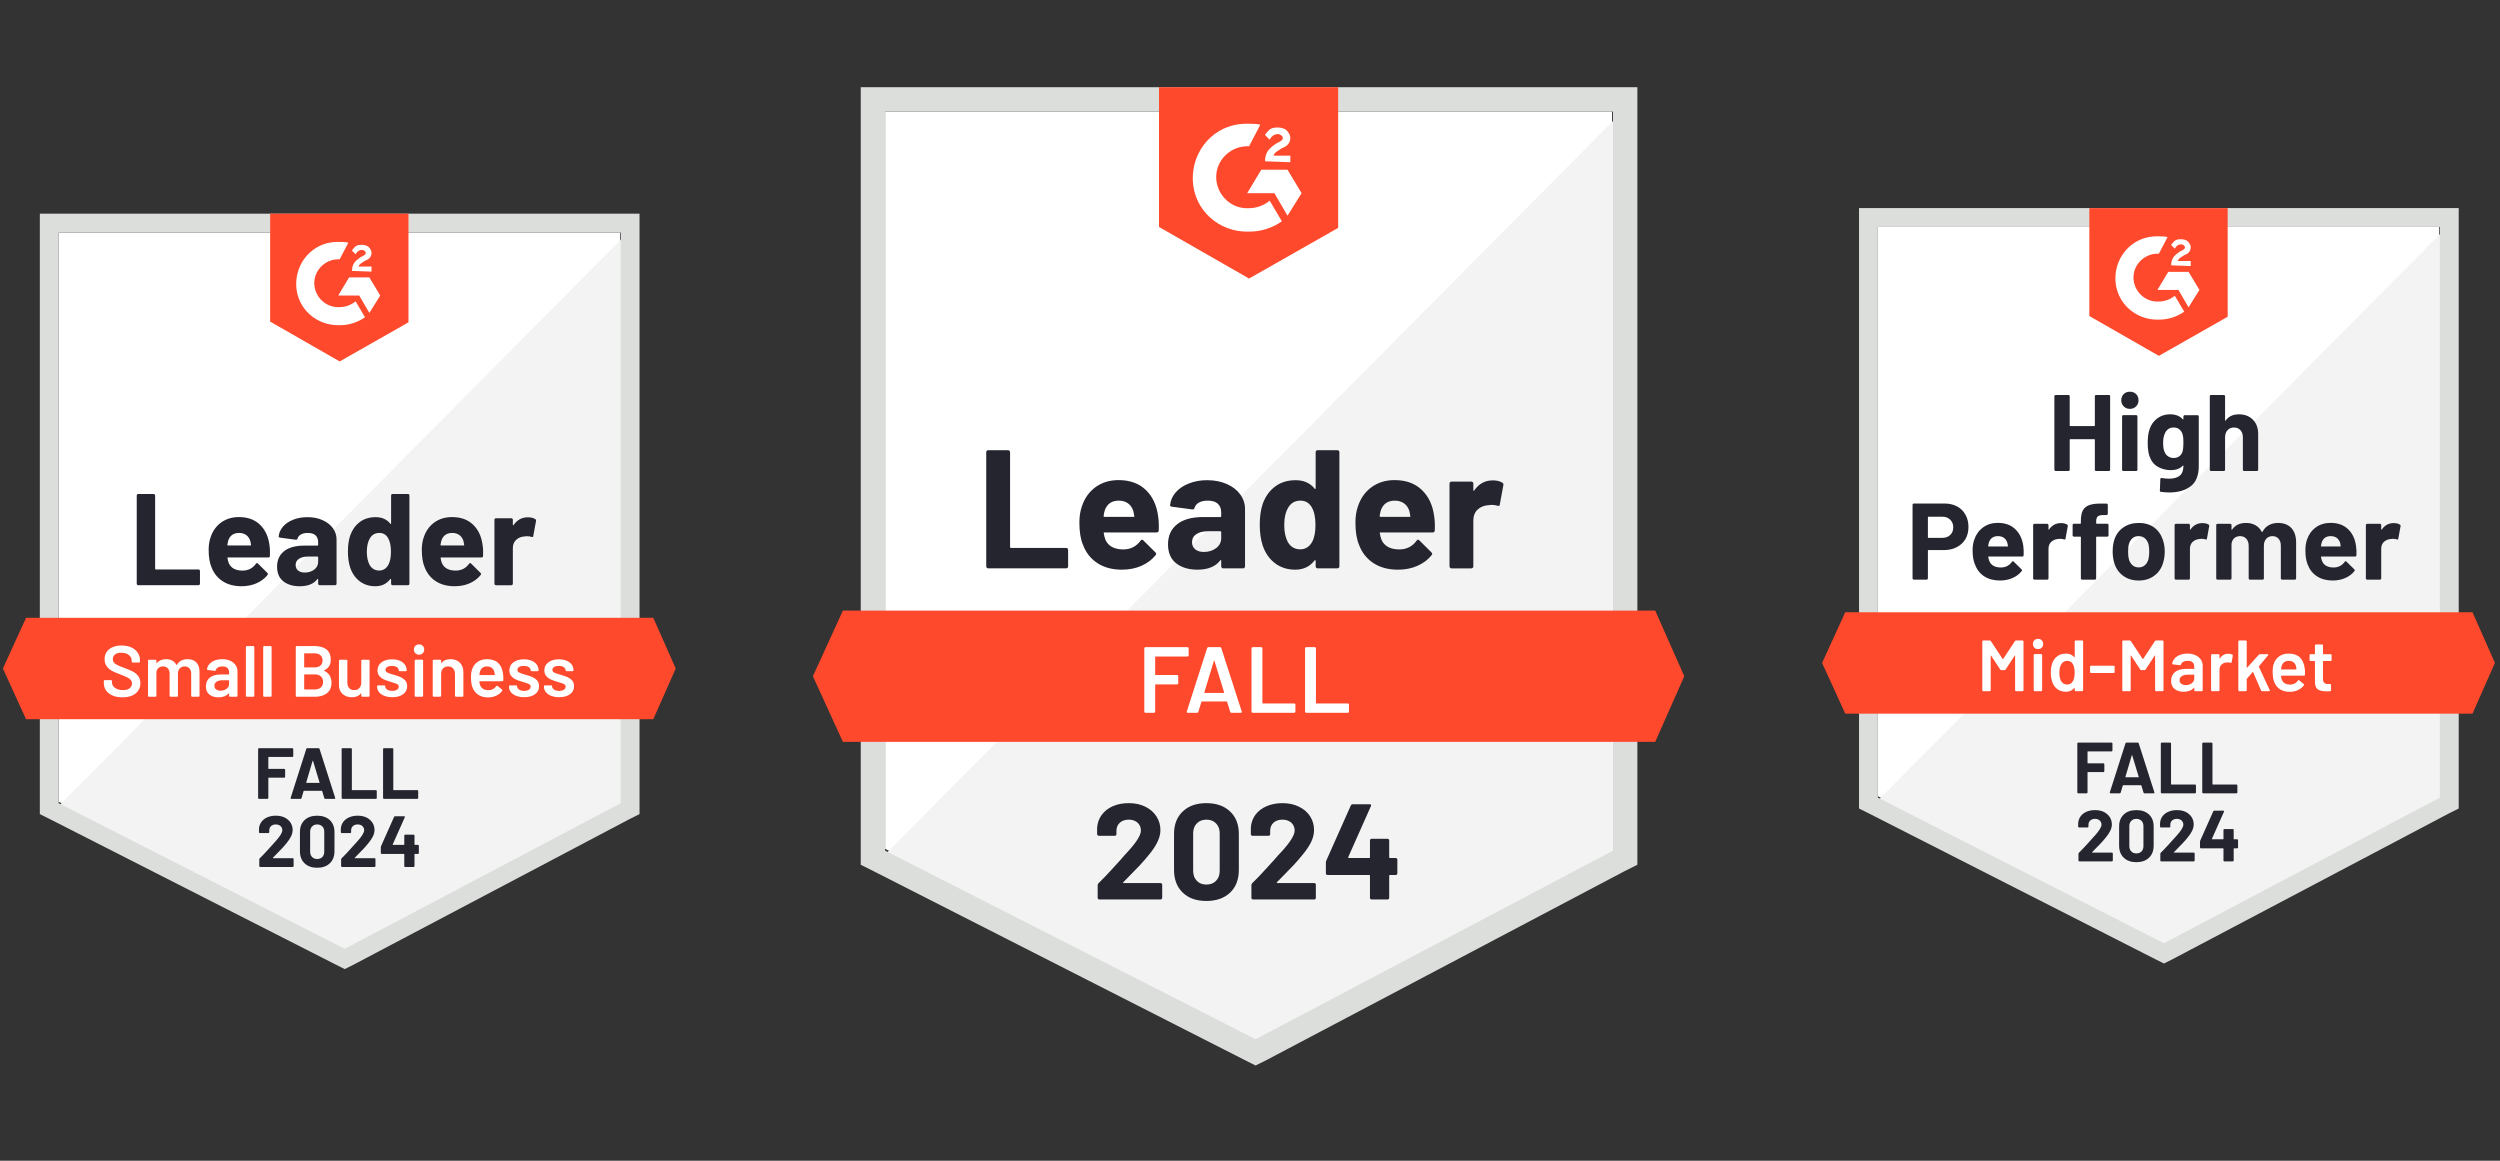 <svg fill="none" height="208" viewBox="0 0 448 208" width="448" xmlns="http://www.w3.org/2000/svg"><rect x="0" y="0" width="448" height="208" fill="#333333" stroke="none"/><path d="m10.513 143.679 51.266 26.087 49.319-26.087v-102.013h-100.585z" fill="#fff"/><path d="m112.136 42.055-102.662 103.441 53.213 26.347 49.449-25.309z" fill="#f2f3f2"/><path d="m7.138 75.67v70.215l1.817.909 51.266 26.087 1.557.779 1.558-.779 49.449-26.087 1.817-.909v-107.594h-107.464zm3.375 68.268v-102.272h100.715v102.272l-49.449 26.088z" fill="#dcdedc"/><path d="m60.87 43.353c.519 0 1.038 0 1.557.13l-1.557 2.985c-2.336-.13-4.413 1.687-4.543 4.023-.13 2.336 1.687 4.413 4.023 4.543h.519c1.038 0 2.077-.389 2.855-1.038l1.687 2.855c-1.298.908-2.855 1.428-4.543 1.428-4.153.13-7.657-2.985-7.787-7.138s2.985-7.657 7.138-7.787zm5.321 6.36 1.947 3.245-1.947 3.115-1.817-3.115h-3.764l1.947-3.245zm-3.115-1.168c0-.519.13-1.038.389-1.428.26-.389.779-.779 1.168-1.038l.26-.13c.519-.26.649-.389.649-.649s-.389-.519-.649-.519c-.519 0-.908.26-1.168.779l-.649-.649c.13-.26.389-.519.649-.779.389-.26.779-.26 1.168-.26s.908.13 1.168.389.519.649.519 1.038c0 .649-.389 1.168-1.168 1.428l-.389.26c-.389.26-.649.389-.779.779h2.336v.908zm-2.206 16.223 12.33-7.008v-19.468h-24.789v19.338zm56.198 45.945h-112.396l-4.153 9.085 4.153 9.085h112.396l4.023-9.085z" fill="#ff492c"/><path d="m24.776 104.872c-.078 0-.143-.026-.195-.078-.052-.06-.078-.129-.078-.207v-15.782c0-.078.026-.147.078-.208.052-.052.117-.078.195-.078h2.739c.078 0 .143.026.195.078.06.061.091.13.091.208v13.121c0 .078.039.117.117.117h7.631c.078 0 .147.026.208.078.052.06.078.13.078.208v2.258c0 .078-.026.147-.078.207-.061.052-.13.078-.208.078zm23.504-7.242c.095.588.126 1.25.091 1.986-.009.19-.108.285-.298.285h-7.216c-.095 0-.126.039-.091.117.043.312.126.623.247.935.407.865 1.233 1.298 2.479 1.298.995-.009 1.782-.411 2.362-1.207.061-.096.13-.143.208-.143.052 0 .108.03.169.091l1.674 1.661c.078.078.117.147.117.208 0 .034-.03.099-.091.194-.51.632-1.172 1.125-1.986 1.48-.805.346-1.692.519-2.661.519-1.341 0-2.475-.303-3.4-.908-.926-.606-1.592-1.454-1.999-2.544-.329-.779-.493-1.8-.493-3.063 0-.857.117-1.609.35-2.258.363-1.107.991-1.99 1.882-2.648.9-.649 1.964-.973 3.193-.973 1.557 0 2.808.45 3.751 1.35.943.9 1.514 2.107 1.713 3.621zm-5.438-2.128c-.986 0-1.635.459-1.947 1.376-.06.208-.112.459-.156.753 0 .078.039.117.117.117h4.036c.095 0 .125-.039.091-.117-.078-.45-.117-.666-.117-.649-.138-.467-.381-.831-.727-1.09-.355-.26-.787-.389-1.298-.389zm12.239-2.829c1.012 0 1.917.177 2.712.532.796.346 1.415.826 1.856 1.441.441.606.662 1.281.662 2.025v7.917c0 .078-.026.147-.078.207-.052.052-.117.078-.195.078h-2.739c-.078 0-.143-.026-.195-.078-.061-.06-.091-.129-.091-.207v-.766c0-.043-.013-.073-.039-.091-.035-.017-.065-.004-.091.039-.658.857-1.709 1.285-3.154 1.285-1.22 0-2.202-.294-2.946-.882-.753-.589-1.129-1.463-1.129-2.622 0-1.194.424-2.124 1.272-2.791.839-.658 2.038-.986 3.595-.986h2.375c.078 0 .117-.039.117-.117v-.519c0-.51-.156-.913-.467-1.207-.311-.285-.779-.428-1.402-.428-.476 0-.874.086-1.194.26-.32.173-.528.415-.623.727-.043.173-.143.251-.299.234l-2.829-.376c-.19-.035-.277-.104-.26-.208.061-.658.32-1.25.779-1.778.459-.528 1.069-.939 1.83-1.233.753-.303 1.596-.454 2.531-.454zm-.467 9.929c.666 0 1.233-.177 1.7-.532.467-.355.701-.813.701-1.376v-.843c0-.078-.039-.117-.117-.117h-1.674c-.701 0-1.25.134-1.648.402-.398.26-.597.632-.597 1.116 0 .424.147.753.441.987.294.242.692.363 1.194.363zm15.471-13.796c0-.078.026-.147.078-.208.052-.052.117-.078.195-.078h2.739c.078 0 .143.026.195.078.052.061.078.13.078.208v15.782c0 .078-.026.147-.078.207-.052.052-.117.078-.195.078h-2.739c-.078 0-.143-.026-.195-.078-.052-.06-.078-.129-.078-.207v-.766c0-.043-.017-.069-.052-.078-.035-.008-.065 0-.091.026-.658.857-1.553 1.285-2.687 1.285-1.09 0-2.029-.303-2.816-.908-.787-.606-1.354-1.437-1.7-2.492-.26-.814-.389-1.757-.389-2.83 0-1.107.138-2.072.415-2.894.363-1.004.93-1.795 1.7-2.375.77-.588 1.722-.882 2.855-.882 1.125 0 1.999.389 2.622 1.168.026.052.056.069.091.052s.052-.048.052-.091zm-.493 12.42c.311-.571.467-1.358.467-2.362 0-1.038-.173-1.856-.519-2.453-.355-.606-.874-.908-1.558-.908-.735 0-1.289.303-1.661.908-.389.614-.584 1.441-.584 2.479 0 .934.164 1.713.493 2.336.389.675.965 1.013 1.726 1.013.701 0 1.246-.338 1.635-1.013zm16.885-3.595c.095.588.126 1.25.091 1.986-.009.19-.108.285-.298.285h-7.216c-.095 0-.126.039-.091.117.043.312.126.623.247.935.407.865 1.233 1.298 2.479 1.298.995-.009 1.782-.411 2.362-1.207.061-.096.13-.143.208-.143.052 0 .108.03.169.091l1.674 1.661c.078.078.117.147.117.208 0 .034-.03.099-.091.194-.51.632-1.172 1.125-1.986 1.48-.805.346-1.692.519-2.661.519-1.341 0-2.475-.303-3.4-.908-.926-.606-1.592-1.454-1.999-2.544-.329-.779-.493-1.8-.493-3.063 0-.857.117-1.609.35-2.258.363-1.107.991-1.99 1.882-2.648.9-.649 1.964-.973 3.193-.973 1.557 0 2.808.45 3.751 1.35.943.9 1.514 2.107 1.713 3.621zm-5.438-2.128c-.986 0-1.635.459-1.947 1.376-.061.208-.113.459-.156.753 0 .078.039.117.117.117h4.036c.095 0 .125-.039.091-.117-.078-.45-.117-.666-.117-.649-.138-.467-.381-.831-.727-1.09-.355-.26-.787-.389-1.298-.389zm13.55-2.803c.562 0 1.004.108 1.324.325.13.069.177.186.143.35l-.493 2.674c-.009.182-.117.234-.324.156-.234-.078-.506-.117-.818-.117-.121 0-.29.017-.506.052-.562.043-1.038.247-1.428.61-.389.372-.584.861-.584 1.467v6.373c0 .078-.026.147-.078.207-.061.052-.13.078-.208.078h-2.725c-.078 0-.147-.026-.208-.078-.052-.06-.078-.129-.078-.207v-11.447c0-.078.026-.143.078-.195.061-.052.13-.078.208-.078h2.725c.078 0 .147.026.208.078.052.052.078.117.078.195v.895c0 .043.013.074.039.091.035.017.06.009.078-.026.64-.934 1.497-1.402 2.57-1.402z" fill="#252530"/><path d="m21.934 124.963c-.675 0-1.263-.108-1.765-.324-.502-.216-.891-.519-1.168-.909-.268-.389-.402-.848-.402-1.375v-.325c0-.043.017-.082.052-.117.026-.026.061-.039.104-.039h1.155c.043 0 .082.013.117.039.026.035.039.074.039.117v.247c0 .398.177.727.532.986.355.268.839.403 1.454.403.528 0 .926-.113 1.194-.338s.402-.515.402-.869c0-.243-.074-.45-.221-.623-.147-.165-.355-.316-.623-.455-.277-.138-.688-.311-1.233-.519-.614-.225-1.112-.437-1.493-.636s-.697-.471-.947-.817c-.26-.338-.389-.762-.389-1.272 0-.762.277-1.363.831-1.804.554-.442 1.294-.662 2.219-.662.649 0 1.224.112 1.726.337.493.225.878.541 1.155.948.277.398.415.86.415 1.388v.221c0 .043-.017.082-.052.117-.026.026-.061.039-.104.039h-1.168c-.043 0-.078-.013-.104-.039-.035-.035-.052-.074-.052-.117v-.143c0-.407-.164-.748-.493-1.025-.337-.286-.8-.428-1.389-.428-.476 0-.844.099-1.103.298-.268.199-.402.48-.402.844 0 .259.069.471.208.636.139.164.346.311.623.441.277.138.705.311 1.285.519.614.234 1.107.446 1.48.636.363.19.679.454.947.792.26.346.389.774.389 1.285 0 .778-.29 1.397-.87 1.856-.571.458-1.354.687-2.349.687zm11.694-6.839c.666 0 1.19.199 1.57.597.372.406.558.969.558 1.687v4.296c0 .043-.013.078-.039.104-.035.034-.074.052-.117.052h-1.181c-.043 0-.078-.018-.104-.052-.035-.026-.052-.061-.052-.104v-3.985c0-.398-.104-.713-.311-.947-.216-.234-.502-.351-.857-.351-.355 0-.645.117-.87.351s-.338.545-.338.934v3.998c0 .043-.013.078-.039.104-.035.034-.073.052-.117.052h-1.181c-.043 0-.082-.018-.117-.052-.026-.026-.039-.061-.039-.104v-3.985c0-.398-.108-.713-.325-.947s-.502-.351-.857-.351c-.329 0-.601.096-.818.286-.208.19-.329.45-.363.779v4.218c0 .043-.013.078-.039.104-.035.034-.073.052-.117.052h-1.194c-.043 0-.078-.018-.104-.052-.035-.026-.052-.061-.052-.104v-6.321c0-.043.017-.082.052-.117.026-.026.061-.039.104-.039h1.194c.043 0 .082.013.117.039.026.035.039.074.039.117v.428c0 .026.009.044.026.052.017.009.035 0 .052-.026.19-.242.424-.419.701-.532.285-.121.601-.181.947-.181.424 0 .796.086 1.116.259s.567.424.74.753c.026.035.056.035.091 0 .19-.346.454-.601.792-.766.338-.164.714-.246 1.129-.246zm6.191 0c.545 0 1.025.095 1.441.285.415.191.735.45.96.779.225.337.338.718.338 1.142v4.374c0 .043-.013.078-.039.104-.035.034-.073.052-.117.052h-1.194c-.043 0-.078-.018-.104-.052-.035-.026-.052-.061-.052-.104v-.415c0-.026-.009-.044-.026-.052-.017 0-.035.008-.052.026-.424.467-1.038.7-1.843.7-.649 0-1.181-.164-1.596-.493-.424-.329-.636-.817-.636-1.466 0-.675.238-1.203.714-1.584.467-.372 1.129-.558 1.986-.558h1.389c.043 0 .065-.022.065-.065v-.311c0-.338-.1-.602-.298-.792-.199-.182-.497-.273-.895-.273-.329 0-.593.061-.792.182-.208.113-.338.273-.389.48-.026.104-.086.147-.182.13l-1.259-.156c-.043-.008-.078-.021-.104-.038-.035-.026-.048-.057-.039-.091.069-.528.355-.961.857-1.298.493-.338 1.116-.506 1.869-.506zm-.311 5.645c.424 0 .787-.112 1.09-.337.303-.225.454-.511.454-.857v-.61c0-.043-.022-.065-.065-.065h-1.09c-.459 0-.818.087-1.077.26-.268.173-.402.42-.402.74 0 .277.104.489.311.636.199.155.459.233.779.233zm4.711 1.091c-.043 0-.078-.018-.104-.052-.035-.026-.052-.061-.052-.104v-8.774c0-.043.017-.078.052-.104.026-.034.061-.052.104-.052h1.194c.043 0 .082.018.117.052.026.026.039.061.039.104v8.774c0 .043-.013.078-.039.104-.035.034-.074.052-.117.052zm3.102 0c-.043 0-.078-.018-.104-.052-.035-.026-.052-.061-.052-.104v-8.774c0-.043.017-.078.052-.104.026-.034.061-.052.104-.052h1.194c.043 0 .082.018.117.052.026.026.039.061.039.104v8.774c0 .043-.013.078-.039.104-.035.034-.073.052-.117.052zm10.759-4.738c-.052.026-.052.052 0 .078.883.416 1.324 1.129 1.324 2.142 0 .822-.273 1.449-.818 1.882-.554.424-1.272.636-2.155.636h-3.271c-.043 0-.078-.018-.104-.052-.035-.026-.052-.061-.052-.104v-8.774c0-.043.017-.078.052-.104.026-.034.061-.052.104-.052h3.167c.943 0 1.67.204 2.18.61.51.407.766 1.021.766 1.843 0 .909-.398 1.541-1.194 1.895zm-3.504-3.05c-.043 0-.065.022-.065.065v2.401c0 .044.022.065.065.065h1.752c.459 0 .822-.108 1.09-.324.26-.225.389-.532.389-.922 0-.398-.13-.714-.389-.947-.268-.225-.632-.338-1.09-.338zm1.856 6.477c.45 0 .809-.121 1.077-.364.26-.242.389-.571.389-.986 0-.424-.134-.753-.402-.986-.268-.243-.632-.364-1.09-.364h-1.83c-.043 0-.065.022-.065.065v2.57c0 .043.022.065.065.065zm8.306-5.166c0-.043.013-.082.039-.117.035-.026.074-.039.117-.039h1.181c.043 0 .082.013.117.039.026.035.039.074.039.117v6.321c0 .043-.013.078-.039.104-.035.034-.073.052-.117.052h-1.181c-.043 0-.082-.018-.117-.052-.026-.026-.039-.061-.039-.104v-.415c0-.026-.009-.044-.026-.052-.017-.009-.035 0-.052.026-.355.458-.887.687-1.596.687-.657 0-1.207-.19-1.648-.571-.45-.38-.675-.921-.675-1.622v-4.374c0-.043.013-.082.039-.117.035-.026.073-.039.117-.039h1.194c.043 0 .082.013.117.039.026.035.039.074.039.117v3.946c0 .406.108.731.324.973.208.242.502.364.883.364.389 0 .701-.122.934-.364.234-.242.35-.567.35-.973zm5.568 6.554c-.545 0-1.025-.082-1.441-.246-.407-.156-.723-.377-.947-.662-.225-.277-.338-.588-.338-.935v-.116c0-.044.013-.083.039-.117.035-.026.073-.039.117-.039h1.142c.043 0 .078.013.104.039.035.034.052.073.052.117v.026c0 .216.117.406.35.571.242.155.545.233.908.233.346 0 .627-.069.844-.207.216-.147.325-.329.325-.545 0-.199-.091-.351-.273-.455-.173-.095-.459-.199-.857-.311l-.493-.156c-.441-.13-.813-.268-1.116-.415-.303-.147-.558-.351-.766-.61-.208-.251-.311-.576-.311-.974 0-.605.238-1.086.714-1.44.476-.364 1.103-.545 1.882-.545.528 0 .991.082 1.389.246.398.173.705.407.921.701.216.303.325.645.325 1.025 0 .044-.017.083-.052.117-.026.026-.06.039-.104.039h-1.103c-.043 0-.082-.013-.117-.039-.026-.034-.039-.073-.039-.117 0-.225-.113-.411-.338-.558-.216-.155-.515-.233-.895-.233-.338 0-.614.06-.831.181-.208.13-.311.308-.311.532 0 .208.1.364.298.468.208.112.549.233 1.025.363l.285.078c.459.138.844.277 1.155.415.311.147.575.346.792.597.216.26.325.593.325 1 0 .614-.242 1.094-.727 1.44-.484.355-1.129.532-1.934.532zm4.789-7.618c-.268 0-.489-.087-.662-.26-.173-.173-.26-.393-.26-.662 0-.268.086-.488.26-.661.173-.174.394-.26.662-.26s.489.086.662.26c.173.173.26.393.26.661 0 .269-.086.489-.26.662-.173.173-.394.26-.662.26zm-.623 7.541c-.043 0-.082-.018-.117-.052-.026-.026-.039-.061-.039-.104v-6.334c0-.043.013-.078.039-.104.035-.034.074-.052.117-.052h1.194c.043 0 .078.018.104.052.035.026.052.061.052.104v6.334c0 .043-.017.078-.052.104-.026.034-.061.052-.104.052zm6.256-6.736c.701 0 1.259.207 1.674.623.424.415.636.982.636 1.7v4.257c0 .043-.017.078-.052.104-.026.034-.061.052-.104.052h-1.194c-.043 0-.082-.018-.117-.052-.026-.026-.039-.061-.039-.104v-3.946c0-.398-.113-.722-.338-.973-.225-.242-.523-.364-.895-.364-.372 0-.675.122-.908.364-.225.242-.338.562-.338.96v3.959c0 .043-.017.078-.052.104-.026.034-.061.052-.104.052h-1.194c-.043 0-.082-.018-.117-.052-.026-.026-.039-.061-.039-.104v-6.321c0-.043.013-.082.039-.117.035-.026.074-.039.117-.039h1.194c.043 0 .078.013.104.039.035.035.052.074.052.117v.416c0 .025.009.043.026.051.017.009.03 0 .039-.026.355-.467.891-.7 1.609-.7zm9.422 2.673c.035.217.052.459.052.727l-.013.402c0 .104-.052.156-.156.156h-4.062c-.043 0-.065.022-.065.065.026.286.065.48.117.584.208.623.714.939 1.518.948.588 0 1.056-.243 1.402-.727.035-.052.078-.078.13-.078.035 0 .065.013.091.039l.805.662c.078.06.091.129.039.207-.268.381-.627.675-1.077.883-.441.208-.934.311-1.48.311-.675 0-1.25-.151-1.726-.454-.467-.303-.809-.727-1.025-1.272-.199-.467-.298-1.116-.298-1.947 0-.501.052-.908.156-1.22.173-.605.497-1.085.973-1.44.484-.346 1.064-.519 1.739-.519 1.704 0 2.665.891 2.881 2.673zm-2.881-1.376c-.32 0-.588.083-.805.247-.208.156-.355.376-.441.662-.052.147-.086.337-.104.571-.017.043 0 .065.052.065h2.635c.043 0 .065-.022.065-.065-.017-.216-.043-.381-.078-.493-.078-.312-.234-.554-.467-.727-.225-.173-.51-.26-.857-.26zm6.671 5.516c-.545 0-1.025-.082-1.441-.246-.407-.156-.723-.377-.948-.662-.225-.277-.337-.588-.337-.935v-.116c0-.044.013-.083.039-.117.035-.026.074-.039.117-.039h1.142c.043 0 .078.013.104.039.035.034.052.073.052.117v.026c0 .216.117.406.35.571.242.155.545.233.908.233.346 0 .627-.069.844-.207.216-.147.324-.329.324-.545 0-.199-.091-.351-.273-.455-.173-.095-.459-.199-.857-.311l-.493-.156c-.441-.13-.813-.268-1.116-.415-.303-.147-.558-.351-.766-.61-.208-.251-.311-.576-.311-.974 0-.605.238-1.086.714-1.44.476-.364 1.103-.545 1.882-.545.528 0 .991.082 1.389.246.398.173.705.407.921.701.216.303.325.645.325 1.025 0 .044-.017.083-.052.117-.026.026-.061.039-.104.039h-1.103c-.043 0-.082-.013-.117-.039-.026-.034-.039-.073-.039-.117 0-.225-.113-.411-.337-.558-.216-.155-.515-.233-.896-.233-.337 0-.614.06-.831.181-.208.13-.311.308-.311.532 0 .208.1.364.298.468.208.112.549.233 1.025.363l.286.078c.459.138.844.277 1.155.415.311.147.575.346.792.597.216.26.325.593.325 1 0 .614-.242 1.094-.727 1.44-.485.355-1.129.532-1.934.532zm6.269 0c-.545 0-1.026-.082-1.441-.246-.407-.156-.723-.377-.947-.662-.225-.277-.338-.588-.338-.935v-.116c0-.044.013-.083.039-.117.035-.026.074-.039.117-.039h1.142c.043 0 .078.013.104.039.035.034.052.073.052.117v.026c0 .216.117.406.35.571.242.155.545.233.909.233.346 0 .627-.069.843-.207.217-.147.325-.329.325-.545 0-.199-.091-.351-.273-.455-.173-.095-.458-.199-.856-.311l-.493-.156c-.441-.13-.813-.268-1.116-.415-.303-.147-.558-.351-.766-.61-.208-.251-.311-.576-.311-.974 0-.605.238-1.086.714-1.44.476-.364 1.103-.545 1.882-.545.528 0 .991.082 1.389.246.398.173.705.407.921.701.216.303.325.645.325 1.025 0 .044-.018.083-.052.117-.026.026-.061.039-.104.039h-1.103c-.044 0-.083-.013-.117-.039-.026-.034-.039-.073-.039-.117 0-.225-.113-.411-.338-.558-.216-.155-.514-.233-.895-.233-.338 0-.614.06-.831.181-.208.13-.311.308-.311.532 0 .208.1.364.299.468.208.112.549.233 1.026.363l.285.078c.459.138.844.277 1.155.415.312.147.576.346.792.597.216.26.324.593.324 1 0 .614-.242 1.094-.726 1.44-.485.355-1.129.532-1.934.532z" fill="#fff"/><path d="m52.551 135.489c0 .043-.017.078-.052.104-.026.035-.061.052-.104.052h-4.244c-.043 0-.065.022-.065.065v2.011c0 .044.022.065.065.065h2.79c.043 0 .078.013.104.039.035.035.052.074.052.117v1.259c0 .043-.017.082-.052.117-.026.026-.061.039-.104.039h-2.79c-.043 0-.065.021-.065.065v3.582c0 .043-.013.078-.039.104-.035.034-.074.052-.117.052h-1.519c-.043 0-.078-.018-.104-.052-.035-.026-.052-.061-.052-.104v-8.774c0-.043.017-.078.052-.104.026-.034.061-.052.104-.052h5.983c.043 0 .078.018.104.052.035.026.052.061.052.104zm5.737 7.671c-.086 0-.143-.044-.169-.13l-.389-1.272c-.017-.035-.039-.052-.065-.052h-3.193c-.026 0-.048.017-.065.052l-.376 1.272c-.026.086-.082.13-.169.13h-1.648c-.052 0-.091-.018-.117-.052-.026-.026-.03-.07-.013-.13l2.803-8.774c.026-.086.082-.13.169-.13h2.038c.087 0 .143.044.169.13l2.803 8.774c.009.017.013.039.013.065 0 .078-.048.117-.143.117zm-3.413-2.947c-.009.052.009.078.052.078h2.284c.052 0 .069-.026.052-.078l-1.168-3.854c-.009-.035-.022-.052-.039-.052-.017.008-.03.026-.039.052zm6.502 2.947c-.043 0-.078-.018-.104-.052-.035-.026-.052-.061-.052-.104v-8.774c0-.043.017-.078.052-.104.026-.034.061-.052.104-.052h1.518c.043 0 .082.018.117.052.026.026.039.061.039.104v7.294c0 .044.022.065.065.065h4.244c.043 0 .082.013.117.039.026.035.039.074.039.117v1.259c0 .043-.013.078-.039.104-.035.034-.073.052-.117.052zm7.424 0c-.043 0-.082-.018-.117-.052-.026-.026-.039-.061-.039-.104v-8.774c0-.043.013-.078.039-.104.035-.034.074-.052.117-.052h1.519c.043 0 .078.018.104.052.035.026.052.061.052.104v7.294c0 .044.022.065.065.065h4.244c.043 0 .082.013.117.039.026.035.039.074.039.117v1.259c0 .043-.013.078-.039.104-.035.034-.073.052-.117.052zm-19.896 10.551c-.017.018-.022.035-.013.052.009.017.026.026.052.026h3.517c.043 0 .082.013.117.039.026.035.039.074.039.117v1.259c0 .043-.013.078-.039.104-.035.034-.073.052-.117.052h-5.84c-.043 0-.082-.018-.117-.052-.026-.026-.039-.061-.039-.104v-1.194c0-.078.026-.143.078-.195.424-.415.857-.865 1.298-1.35.441-.493.718-.8.831-.921.242-.286.489-.558.74-.818.787-.874 1.181-1.523 1.181-1.947 0-.302-.108-.553-.325-.752-.216-.191-.497-.286-.844-.286s-.627.095-.844.286c-.216.199-.325.458-.325.778v.325c0 .043-.017.082-.052.117-.026.026-.061.039-.104.039h-1.532c-.043 0-.078-.013-.104-.039-.035-.035-.052-.074-.052-.117v-.61c.026-.467.173-.883.441-1.246.268-.355.623-.627 1.064-.818.45-.19.952-.285 1.506-.285.614 0 1.151.112 1.609.337.45.234.8.545 1.051.935.242.389.363.822.363 1.297 0 .364-.091.736-.273 1.117-.182.38-.454.791-.818 1.233-.268.337-.558.67-.87.999s-.774.805-1.389 1.428zm7.93 1.791c-.952 0-1.705-.268-2.258-.804-.554-.528-.831-1.251-.831-2.168v-3.426c0-.9.277-1.614.831-2.142.554-.527 1.306-.791 2.258-.791.952 0 1.709.264 2.271.791.554.528.831 1.242.831 2.142v3.426c0 .917-.277 1.64-.831 2.168-.562.536-1.319.804-2.271.804zm0-1.57c.389 0 .701-.121.934-.363.225-.234.338-.55.338-.948v-3.569c0-.398-.113-.714-.338-.948-.234-.242-.545-.363-.934-.363-.381 0-.684.121-.908.363-.234.234-.35.55-.35.948v3.569c0 .398.117.714.35.948.225.242.528.363.908.363zm6.736-.221c-.017.018-.022.035-.013.052.009.017.026.026.052.026h3.517c.043 0 .082.013.117.039.026.035.039.074.039.117v1.259c0 .043-.013.078-.039.104-.035.034-.073.052-.117.052h-5.84c-.043 0-.078-.018-.104-.052-.035-.026-.052-.061-.052-.104v-1.194c0-.078.026-.143.078-.195.424-.415.857-.865 1.298-1.35.441-.493.718-.8.831-.921.242-.286.489-.558.74-.818.787-.874 1.181-1.523 1.181-1.947 0-.302-.108-.553-.325-.752-.216-.191-.497-.286-.844-.286s-.627.095-.844.286c-.216.199-.325.458-.325.778v.325c0 .043-.013.082-.039.117-.035.026-.074.039-.117.039h-1.531c-.043 0-.078-.013-.104-.039-.035-.035-.052-.074-.052-.117v-.61c.026-.467.173-.883.441-1.246.268-.355.627-.627 1.077-.818.441-.19.939-.285 1.493-.285.614 0 1.151.112 1.609.337.45.234.8.545 1.051.935.242.389.363.822.363 1.297 0 .364-.091.736-.273 1.117-.182.38-.454.791-.818 1.233-.268.337-.558.67-.87.999s-.774.805-1.389 1.428zm11.33-2.31c.043 0 .082.013.117.039.026.035.039.074.039.117v1.311c0 .043-.013.082-.039.116-.035.026-.074.039-.117.039h-.558c-.043 0-.065.022-.065.065v2.116c0 .043-.013.078-.039.104-.035.034-.073.052-.117.052h-1.518c-.043 0-.078-.018-.104-.052-.035-.026-.052-.061-.052-.104v-2.116c0-.043-.022-.065-.065-.065h-3.985c-.043 0-.078-.013-.104-.039-.035-.034-.052-.073-.052-.116v-1.039c0-.052.013-.116.039-.194l2.336-5.244c.035-.078.095-.117.182-.117h1.622c.061 0 .104.018.13.052.017.026.013.07-.013.13l-2.167 4.867c-.009.017-.009.035 0 .052.009.017.022.026.039.026h1.973c.043 0 .065-.022.065-.065v-1.609c0-.043.017-.078.052-.104.026-.035.061-.052.104-.052h1.518c.043 0 .082.017.117.052.026.026.039.061.039.104v1.609c0 .043.022.065.065.065z" fill="#252530"/><path d="m336.513 142.679 51.266 26.087 49.319-26.087v-102.013h-100.585z" fill="#fff"/><path d="m438.136 41.055-102.662 103.441 53.213 26.347 49.449-25.309z" fill="#f2f3f2"/><path d="m333.138 74.67v70.215l1.817.909 51.266 26.087 1.558.779 1.557-.779 49.449-26.087 1.817-.909v-107.594h-107.464zm3.375 68.268v-102.272h100.715v102.272l-49.449 26.088z" fill="#dcdedc"/><path d="m386.87 42.353c.519 0 1.038 0 1.558.13l-1.558 2.985c-2.336-.13-4.413 1.687-4.542 4.023-.13 2.336 1.687 4.413 4.023 4.543h.519c1.038 0 2.077-.389 2.855-1.038l1.688 2.855c-1.298.908-2.856 1.428-4.543 1.428-4.153.13-7.657-2.985-7.787-7.138s2.985-7.657 7.138-7.787zm5.321 6.36 1.947 3.245-1.947 3.115-1.817-3.115h-3.763l1.946-3.245zm-3.115-1.168c0-.519.13-1.038.39-1.428.259-.389.779-.779 1.168-1.038l.26-.13c.519-.26.648-.389.648-.649s-.389-.519-.648-.519c-.52 0-.909.26-1.169.779l-.649-.649c.13-.26.39-.519.649-.779.39-.26.779-.26 1.169-.26.389 0 .908.13 1.168.389.259.26.519.649.519 1.038 0 .649-.39 1.168-1.168 1.428l-.39.26c-.389.26-.649.389-.778.779h2.336v.908zm-2.206 16.223 12.33-7.008v-19.468h-24.789v19.338zm56.198 45.945h-112.396l-4.153 9.085 4.153 9.085h112.396l4.023-9.085z" fill="#ff492c"/><path d="m348.453 90.232c.857 0 1.609.173 2.258.519s1.151.844 1.506 1.492c.355.64.532 1.376.532 2.206 0 .822-.182 1.544-.545 2.167-.372.614-.891 1.095-1.557 1.441-.667.346-1.437.519-2.311.519h-2.764c-.061 0-.091.035-.091.104v4.958c0 .069-.026.125-.078.168-.043.044-.099.065-.169.065h-2.271c-.069 0-.125-.021-.169-.065-.043-.043-.065-.099-.065-.168v-13.174c0-.069.022-.125.065-.169.044-.043.1-.065.169-.065zm-.415 6.152c.605 0 1.086-.173 1.44-.519.364-.346.546-.796.546-1.35 0-.58-.182-1.043-.546-1.389-.354-.355-.835-.532-1.44-.532h-2.466c-.061 0-.091.035-.091.104v3.582c0 .069.03.104.091.104zm14.536 1.454c.069.493.091 1.043.065 1.648-.009.164-.091.247-.247.247h-6.009c-.078 0-.108.03-.091.091.044.26.117.519.221.779.337.727 1.025 1.09 2.064 1.09.83-.009 1.483-.346 1.959-1.012.061-.078.121-.117.182-.117.035 0 .078.026.13.078l1.401 1.375c.07.07.104.13.104.182 0 .026-.026.078-.078.156-.432.536-.982.947-1.648 1.233-.683.294-1.428.441-2.232.441-1.108 0-2.051-.251-2.83-.753-.77-.51-1.323-1.22-1.661-2.128-.277-.649-.415-1.497-.415-2.544 0-.718.099-1.35.298-1.895.303-.917.827-1.648 1.571-2.193s1.626-.818 2.647-.818c1.298 0 2.341.376 3.128 1.129.788.753 1.268 1.756 1.441 3.011zm-4.543-1.765c-.822 0-1.362.381-1.622 1.142-.052.173-.095.381-.13.623 0 .061.035.091.104.091h3.362c.077 0 .103-.03.077-.091-.069-.372-.103-.554-.103-.545-.113-.389-.316-.692-.61-.908-.286-.208-.645-.311-1.078-.311zm11.292-2.336c.467 0 .839.091 1.116.273.095.052.13.147.104.286l-.402 2.219c-.009.156-.1.203-.273.143-.199-.069-.424-.104-.675-.104-.104 0-.251.013-.441.039-.459.043-.852.216-1.181.519-.32.303-.48.71-.48 1.22v5.309c0 .069-.026.125-.078.168-.044.044-.095.065-.156.065h-2.284c-.061 0-.117-.021-.169-.065-.043-.043-.065-.099-.065-.168v-9.54c0-.061.022-.117.065-.169.052-.043.108-.065.169-.065h2.284c.061 0 .112.022.156.065.052.052.078.108.078.169v.74c0 .035.013.06.038.078.018.017.035.009.052-.026.537-.77 1.251-1.155 2.142-1.155zm8.293.117c.07 0 .126.022.169.065.043.043.065.1.065.169v1.843c0 .069-.022.125-.065.169s-.099.065-.169.065h-1.882c-.069 0-.103.03-.103.091v7.385c0 .069-.022.125-.065.168-.044.044-.1.065-.169.065h-2.271c-.07 0-.126-.021-.169-.065-.043-.043-.065-.099-.065-.168v-7.385c0-.06-.035-.091-.104-.091h-1.142c-.069 0-.125-.022-.169-.065-.043-.043-.065-.1-.065-.169v-1.843c0-.069.022-.126.065-.169.044-.043.1-.065.169-.065h1.142c.069 0 .104-.035.104-.104v-.428c0-.805.121-1.432.363-1.882.251-.441.649-.757 1.194-.947.554-.19 1.32-.273 2.298-.247h.74c.06 0 .112.022.155.065.052.052.078.108.078.169v1.57c0 .069-.026.126-.078.169-.043.052-.095.078-.155.078h-.649c-.45.009-.766.1-.948.273-.173.182-.259.506-.259.973v.208c0 .069.034.104.103.104zm5.646 10.175c-1.09 0-2.025-.285-2.803-.856-.779-.572-1.311-1.35-1.597-2.337-.181-.605-.272-1.267-.272-1.985 0-.761.091-1.449.272-2.064.303-.961.844-1.713 1.623-2.258.778-.545 1.713-.818 2.803-.818 1.056 0 1.964.268 2.726.805.744.545 1.271 1.298 1.583 2.258.216.649.324 1.328.324 2.038 0 .701-.09 1.358-.272 1.972-.286 1.013-.818 1.804-1.597 2.376-.77.579-1.7.869-2.79.869zm0-2.349c.424 0 .787-.13 1.09-.389.303-.26.519-.619.649-1.078.095-.415.143-.869.143-1.362 0-.545-.048-1.004-.143-1.376-.147-.441-.368-.787-.662-1.038-.303-.242-.67-.363-1.103-.363s-.796.121-1.09.363c-.294.251-.506.597-.636 1.038-.104.303-.156.761-.156 1.376 0 .588.048 1.043.143 1.362.13.459.346.818.649 1.078.303.259.675.389 1.116.389zm11.408-7.943c.468 0 .84.091 1.117.273.103.052.138.147.103.286l-.402 2.219c-.009.156-.099.203-.273.143-.199-.069-.424-.104-.674-.104-.104 0-.247.013-.429.039-.467.043-.865.216-1.194.519-.32.303-.48.71-.48 1.22v5.309c0 .069-.026.125-.078.168-.043.044-.099.065-.169.065h-2.271c-.06 0-.117-.021-.169-.065-.043-.043-.064-.099-.064-.168v-9.54c0-.061.021-.117.064-.169.052-.043.109-.065.169-.065h2.271c.07 0 .126.022.169.065.052.052.078.108.078.169v.74c0 .035.009.06.026.078.035.017.056.009.065-.026.536-.77 1.25-1.155 2.141-1.155zm13.563-.026c1.012 0 1.804.303 2.375.908.571.614.857 1.475.857 2.583v6.438c0 .069-.022.125-.065.168-.043.044-.095.065-.156.065h-2.284c-.061 0-.117-.021-.169-.065-.043-.043-.065-.099-.065-.168v-5.841c0-.528-.134-.947-.402-1.259-.277-.311-.645-.467-1.103-.467-.45 0-.818.156-1.103.467-.286.311-.429.727-.429 1.246v5.854c0 .069-.021.125-.065.168-.052.044-.108.065-.168.065h-2.259c-.069 0-.125-.021-.168-.065-.044-.043-.065-.099-.065-.168v-5.841c0-.519-.143-.939-.429-1.259-.285-.311-.657-.467-1.116-.467-.406 0-.752.121-1.038.363-.277.251-.441.597-.493 1.038v6.165c0 .069-.022.125-.065.168-.052.044-.108.065-.169.065h-2.271c-.069 0-.126-.021-.169-.065-.043-.043-.065-.099-.065-.168v-9.54c0-.061.022-.117.065-.169.043-.043.1-.065.169-.065h2.271c.061 0 .117.022.169.065.043.052.065.108.065.169v.766c0 .035.013.061.039.078.026.009.052-.009.078-.052.536-.787 1.362-1.181 2.479-1.181.648 0 1.215.139 1.7.415.484.268.856.658 1.116 1.168.035.078.082.078.143 0 .277-.536.662-.934 1.155-1.194.484-.26 1.029-.389 1.635-.389zm13.965 4.127c.078.493.104 1.043.078 1.648-.017.164-.104.247-.259.247h-6.01c-.078 0-.103.03-.078.091.035.26.104.519.208.779.338.727 1.025 1.09 2.064 1.09.83-.009 1.488-.346 1.973-1.012.051-.078.108-.117.168-.117.044 0 .091.026.143.078l1.402 1.375c.06.07.091.13.091.182 0 .026-.026.078-.078.156-.424.536-.974.947-1.649 1.233-.674.294-1.414.441-2.219.441-1.116 0-2.059-.251-2.829-.753-.779-.51-1.337-1.22-1.675-2.128-.268-.649-.402-1.497-.402-2.544 0-.718.095-1.35.286-1.895.302-.917.826-1.648 1.57-2.193s1.631-.818 2.661-.818c1.298 0 2.34.376 3.128 1.129.787.753 1.263 1.756 1.427 3.011zm-4.542-1.765c-.814 0-1.35.381-1.61 1.142-.052.173-.099.381-.142.623 0 .061.034.091.103.091h3.362c.078 0 .104-.03.078-.091-.061-.372-.091-.554-.091-.545-.121-.389-.325-.692-.61-.908-.294-.208-.658-.311-1.09-.311zm11.291-2.336c.467 0 .839.091 1.116.273.104.052.143.147.117.286l-.402 2.219c-.018.156-.113.203-.286.143-.19-.069-.415-.104-.675-.104-.103 0-.246.013-.428.039-.467.043-.865.216-1.194.519-.32.303-.48.71-.48 1.22v5.309c0 .069-.022.125-.065.168-.052.044-.108.065-.169.065h-2.284c-.061 0-.113-.021-.156-.065-.052-.043-.078-.099-.078-.168v-9.54c0-.061.026-.117.078-.169.043-.043.095-.065.156-.065h2.284c.061 0 .117.022.169.065.043.052.065.108.065.169v.74c0 .035.013.06.039.078s.047.009.065-.026c.527-.77 1.237-1.155 2.128-1.155zm-53.55-22.726c0-.06.022-.117.065-.169.043-.043.095-.065.156-.065h2.284c.06 0 .117.022.169.065.043.052.064.108.064.169v13.161c0 .069-.021.125-.064.169-.052.043-.109.065-.169.065h-2.284c-.061 0-.113-.022-.156-.065-.043-.043-.065-.1-.065-.169v-5.373c0-.061-.035-.091-.104-.091h-4.309c-.06 0-.091.03-.091.091v5.373c0 .069-.021.125-.065.169-.051.043-.108.065-.168.065h-2.285c-.06 0-.112-.022-.155-.065-.052-.043-.078-.1-.078-.169v-13.161c0-.06.026-.117.078-.169.043-.043.095-.065.155-.065h2.285c.06 0 .117.022.168.065.044.052.065.108.065.169v5.231c0 .069.031.104.091.104h4.309c.069 0 .104-.035.104-.104zm6.282 2.258c-.442 0-.809-.147-1.104-.441-.294-.286-.441-.649-.441-1.09 0-.459.143-.831.428-1.116.286-.286.658-.428 1.117-.428.458 0 .83.143 1.116.428.285.285.428.658.428 1.116 0 .441-.147.805-.441 1.09-.294.294-.662.441-1.103.441zm-1.168 11.136c-.061 0-.117-.022-.169-.065-.043-.043-.065-.1-.065-.169v-9.552c0-.069.022-.125.065-.169.052-.043.108-.065.169-.065h2.284c.06 0 .112.022.156.065.051.043.077.1.077.169v9.552c0 .069-.026.125-.077.169-.044.043-.096.065-.156.065zm10.759-9.773c0-.061.026-.117.078-.169.043-.043.095-.065.156-.065h2.284c.06 0 .117.022.169.065.043.052.064.108.064.169v8.877c0 1.696-.488 2.907-1.466 3.634-.978.735-2.241 1.103-3.79 1.103-.459 0-.965-.035-1.518-.104-.13-.017-.195-.1-.195-.247l.078-2.012c0-.173.091-.247.272-.221.467.078.896.117 1.285.117.831 0 1.471-.177 1.921-.532.441-.372.662-.956.662-1.752 0-.043-.013-.069-.039-.078-.026-.009-.052.004-.078.039-.493.528-1.211.792-2.154.792-.848 0-1.623-.203-2.324-.61-.709-.407-1.215-1.064-1.518-1.973-.19-.597-.286-1.371-.286-2.323 0-1.012.117-1.834.351-2.466.268-.796.727-1.432 1.376-1.908.649-.484 1.406-.727 2.271-.727.995 0 1.756.298 2.284.896.026.026.052.035.078.026.026-.009.039-.03.039-.065zm-.156 6.282c.104-.381.156-.913.156-1.596 0-.398-.013-.705-.039-.921-.026-.225-.069-.437-.13-.636-.121-.346-.316-.627-.584-.844-.268-.208-.606-.311-1.012-.311-.39 0-.718.104-.987.311-.276.216-.48.498-.61.844-.181.389-.272.917-.272 1.583 0 .727.078 1.246.233 1.557.113.355.316.636.61.844.295.216.641.325 1.039.325.415 0 .761-.108 1.038-.325.268-.208.454-.484.558-.831zm10.098-6.671c1.038 0 1.873.32 2.505.961.631.632.947 1.492.947 2.583v6.386c0 .069-.022.125-.065.169-.043.043-.095.065-.156.065h-2.284c-.06 0-.117-.022-.169-.065-.043-.043-.065-.1-.065-.169v-5.827c0-.51-.147-.93-.441-1.259-.285-.32-.67-.48-1.155-.48-.476 0-.861.16-1.155.48-.294.329-.441.748-.441 1.259v5.827c0 .069-.022.125-.065.169-.043.043-.1.065-.169.065h-2.271c-.069 0-.126-.022-.169-.065-.043-.043-.065-.1-.065-.169v-13.161c0-.06.022-.117.065-.169.043-.043.1-.065.169-.065h2.271c.069 0 .126.022.169.065.043.052.065.108.065.169v4.309c0 .035.013.06.039.078.026.009.043 0 .052-.026.536-.753 1.332-1.129 2.388-1.129z" fill="#252530"/><path d="m361.081 114.878c.044-.069.104-.104.182-.104h1.194c.043 0 .078.018.104.052.035.026.052.061.052.104v8.774c0 .043-.017.078-.052.104-.026.034-.061.052-.104.052h-1.194c-.043 0-.082-.018-.117-.052-.026-.026-.039-.061-.039-.104v-6.191c0-.026-.008-.043-.026-.052-.026-.009-.043 0-.051.026l-1.623 2.492c-.043.069-.104.104-.182.104h-.597c-.077 0-.138-.035-.181-.104l-1.636-2.479c-.008-.026-.021-.035-.039-.026-.025.009-.038.026-.038.052v6.178c0 .043-.018.078-.052.104-.026.034-.061.052-.104.052h-1.194c-.043 0-.078-.018-.104-.052-.035-.026-.052-.061-.052-.104v-8.774c0-.043.017-.078.052-.104.026-.034.061-.052.104-.052h1.194c.078 0 .138.035.182.104l2.115 3.206c.017.017.035.026.052.026s.03-.009.039-.026zm4.141 1.441c-.269 0-.489-.087-.662-.26s-.26-.393-.26-.662c0-.268.087-.488.26-.661.173-.174.393-.26.662-.26.268 0 .489.086.662.26.173.173.259.393.259.661 0 .269-.086.489-.259.662s-.394.26-.662.26zm-.623 7.541c-.044 0-.078-.018-.104-.052-.035-.026-.052-.061-.052-.104v-6.334c0-.043.017-.078.052-.104.026-.034.06-.052.104-.052h1.194c.043 0 .082.018.117.052.025.026.038.061.038.104v6.334c0 .043-.013.078-.038.104-.035.034-.074.052-.117.052zm7.19-8.93c0-.043.017-.078.052-.104.026-.034.06-.052.104-.052h1.194c.043 0 .082.018.116.052.026.026.039.061.039.104v8.774c0 .043-.013.078-.039.104-.034.034-.073.052-.116.052h-1.194c-.044 0-.078-.018-.104-.052-.035-.026-.052-.061-.052-.104v-.39c0-.025-.009-.043-.026-.051-.017-.009-.035 0-.052.026-.381.449-.878.674-1.493.674-.614 0-1.133-.16-1.557-.48s-.731-.766-.921-1.337c-.156-.484-.234-1.025-.234-1.622 0-.614.073-1.142.221-1.583.19-.571.497-1.017.921-1.337s.956-.48 1.596-.48c.597 0 1.086.216 1.467.649.017.017.035.026.052.026.017-.009.026-.026.026-.052zm-.312 7.113c.199-.355.299-.857.299-1.506 0-.675-.108-1.19-.325-1.544-.233-.381-.562-.572-.986-.572-.441 0-.787.182-1.038.546-.26.38-.39.908-.39 1.583 0 .606.104 1.103.312 1.493.242.415.61.623 1.103.623.441 0 .783-.208 1.025-.623zm3.219-1.441c-.043 0-.078-.013-.104-.039-.034-.035-.052-.074-.052-.117v-.986c0-.043.018-.082.052-.117.026-.026.061-.039.104-.039h4.088c.044 0 .078.013.104.039.035.035.052.074.052.117v.986c0 .043-.017.082-.052.117-.026.026-.06.039-.104.039zm11.473-5.724c.044-.069.104-.104.182-.104h1.194c.043 0 .082.018.117.052.026.026.039.061.039.104v8.774c0 .043-.013.078-.039.104-.035.034-.074.052-.117.052h-1.194c-.043 0-.078-.018-.104-.052-.034-.026-.052-.061-.052-.104v-6.191c0-.026-.008-.043-.026-.052-.026-.009-.043 0-.052.026l-1.622 2.492c-.043.069-.104.104-.182.104h-.597c-.078 0-.138-.035-.181-.104l-1.636-2.479c-.008-.026-.021-.035-.039-.026-.026.009-.039.026-.039.052v6.178c0 .043-.013.078-.039.104-.034.034-.073.052-.116.052h-1.194c-.044 0-.078-.018-.104-.052-.035-.026-.052-.061-.052-.104v-8.774c0-.043.017-.078.052-.104.026-.034.06-.052.104-.052h1.194c.078 0 .138.035.181.104l2.116 3.206c.017.017.035.026.052.026s.03-.009.039-.026zm5.815 2.246c.545 0 1.025.095 1.44.285.416.191.736.45.961.779.225.337.337.718.337 1.142v4.374c0 .043-.013.078-.039.104-.034.034-.073.052-.116.052h-1.195c-.043 0-.077-.018-.103-.052-.035-.026-.052-.061-.052-.104v-.415c0-.026-.009-.044-.026-.052-.018 0-.035.008-.052.026-.424.467-1.038.7-1.843.7-.649 0-1.181-.164-1.596-.493-.424-.329-.636-.817-.636-1.466 0-.675.238-1.203.713-1.584.468-.372 1.13-.558 1.986-.558h1.389c.043 0 .065-.022.065-.065v-.311c0-.338-.1-.602-.299-.792-.199-.182-.497-.273-.895-.273-.329 0-.593.061-.792.182-.208.113-.337.273-.389.48-.026.104-.087.147-.182.13l-1.259-.156c-.043-.008-.078-.021-.104-.038-.034-.026-.047-.057-.039-.091.069-.528.355-.961.857-1.298.493-.338 1.116-.506 1.869-.506zm-.312 5.645c.424 0 .788-.112 1.09-.337.303-.225.455-.511.455-.857v-.61c0-.043-.022-.065-.065-.065h-1.09c-.459 0-.818.087-1.078.26-.268.173-.402.42-.402.74 0 .277.104.489.312.636.199.155.458.233.778.233zm7.645-5.619c.277 0 .519.056.727.168.069.035.095.1.077.195l-.22 1.168c-.009.104-.069.134-.182.091-.13-.043-.281-.065-.454-.065-.113 0-.199.004-.26.013-.363.017-.666.143-.908.376-.243.243-.364.554-.364.935v3.673c0 .043-.013.078-.039.104-.034.034-.073.052-.116.052h-1.194c-.044 0-.078-.018-.104-.052-.035-.026-.052-.061-.052-.104v-6.321c0-.043.017-.082.052-.117.026-.026.06-.039.104-.039h1.194c.043 0 .082.013.116.039.026.035.039.074.039.117v.584c0 .035.009.052.026.052.009.009.022 0 .039-.026.364-.562.87-.843 1.519-.843zm1.947 6.71c-.044 0-.078-.018-.104-.052-.035-.026-.052-.061-.052-.104v-8.774c0-.043.017-.078.052-.104.026-.034.06-.052.104-.052h1.194c.043 0 .077.018.103.052.035.026.052.061.052.104v4.686c0 .025.009.043.026.051.018.009.035 0 .052-.026l2.103-2.323c.06-.06.125-.091.194-.091h1.376c.087 0 .13.031.13.091 0 .026-.013.061-.039.104l-1.648 1.973c-.026.026-.031.056-.013.091l1.947 4.192c.017.034.026.06.026.078 0 .069-.048.104-.143.104h-1.259c-.087 0-.147-.039-.182-.117l-1.415-3.297c-.008-.017-.026-.03-.051-.039-.018 0-.031.009-.039.026l-1.039 1.194c-.017.035-.026.065-.026.091v1.986c0 .043-.017.078-.052.104-.026.034-.06.052-.103.052zm11.745-4.063c.035.217.052.459.052.727l-.013.402c0 .104-.052.156-.156.156h-4.062c-.043 0-.065.022-.065.065.026.286.065.48.117.584.208.623.714.939 1.519.948.588 0 1.055-.243 1.401-.727.035-.052.078-.078.13-.078.035 0 .065.013.091.039l.805.662c.077.06.09.129.039.207-.269.381-.628.675-1.078.883-.441.208-.934.311-1.479.311-.675 0-1.251-.151-1.726-.454-.468-.303-.809-.727-1.026-1.272-.199-.467-.298-1.116-.298-1.947 0-.501.052-.908.155-1.22.174-.605.502-1.085.987-1.44.476-.346 1.051-.519 1.726-.519 1.705 0 2.665.891 2.881 2.673zm-2.881-1.376c-.32 0-.588.083-.805.247-.207.156-.354.376-.441.662-.052.147-.086.337-.104.571-.017.043 0 .065.052.065h2.635c.043 0 .065-.022.065-.065-.018-.216-.044-.381-.078-.493-.078-.312-.229-.554-.454-.727-.234-.173-.524-.26-.87-.26zm7.696-.129c0 .043-.013.078-.039.104-.034.034-.073.051-.116.051h-1.324c-.043 0-.065.022-.065.065v3.128c0 .329.073.567.221.714.138.147.363.221.674.221h.39c.043 0 .078.013.104.039.034.034.052.073.052.116v.974c0 .095-.052.151-.156.169l-.675.013c-.684 0-1.194-.117-1.532-.351-.337-.234-.51-.675-.519-1.324v-3.699c0-.043-.021-.065-.065-.065h-.739c-.044 0-.078-.017-.104-.051-.035-.026-.052-.061-.052-.104v-.909c0-.043.017-.082.052-.117.026-.026.06-.039.104-.039h.739c.044 0 .065-.021.065-.064v-1.519c0-.043.018-.082.052-.117.026-.026.061-.039.104-.039h1.129c.043 0 .078.013.104.039.035.035.052.074.052.117v1.519c0 .043.022.064.065.064h1.324c.043 0 .082.013.116.039.026.035.039.074.039.117z" fill="#fff"/><path d="m378.551 134.489c0 .043-.018.078-.052.104-.026.035-.061.052-.104.052h-4.244c-.043 0-.065.022-.065.065v2.011c0 .044.022.065.065.065h2.79c.044 0 .078.013.104.039.035.035.052.074.052.117v1.259c0 .043-.017.082-.052.117-.026.026-.06.039-.104.039h-2.79c-.043 0-.065.021-.065.065v3.582c0 .043-.013.078-.039.104-.034.034-.073.052-.117.052h-1.518c-.043 0-.078-.018-.104-.052-.035-.026-.052-.061-.052-.104v-8.774c0-.043.017-.078.052-.104.026-.034.061-.052.104-.052h5.983c.043 0 .078.018.104.052.034.026.052.061.052.104zm5.736 7.671c-.086 0-.142-.044-.168-.13l-.39-1.272c-.017-.035-.039-.052-.065-.052h-3.192c-.026 0-.048.017-.065.052l-.377 1.272c-.026.086-.082.13-.168.13h-1.649c-.052 0-.091-.018-.116-.052-.026-.026-.031-.07-.013-.13l2.803-8.774c.026-.086.082-.13.169-.13h2.037c.087 0 .143.044.169.13l2.803 8.774c.009.017.013.039.013.065 0 .078-.047.117-.142.117zm-3.413-2.947c-.009.052.009.078.052.078h2.284c.052 0 .069-.026.052-.078l-1.168-3.854c-.009-.035-.022-.052-.039-.052-.017.008-.03.026-.039.052zm6.502 2.947c-.043 0-.078-.018-.104-.052-.034-.026-.051-.061-.051-.104v-8.774c0-.043.017-.078.051-.104.026-.034.061-.052.104-.052h1.519c.043 0 .082.018.117.052.026.026.039.061.039.104v7.294c0 .044.021.065.064.065h4.245c.043 0 .082.013.116.039.026.035.039.074.039.117v1.259c0 .043-.013.078-.039.104-.034.034-.073.052-.116.052zm7.424 0c-.043 0-.082-.018-.117-.052-.026-.026-.039-.061-.039-.104v-8.774c0-.043.013-.078.039-.104.035-.034.074-.052.117-.052h1.519c.043 0 .078.018.103.052.035.026.052.061.052.104v7.294c0 .044.022.065.065.065h4.244c.044 0 .083.013.117.039.026.035.039.074.039.117v1.259c0 .043-.013.078-.039.104-.034.034-.073.052-.117.052zm-19.896 10.551c-.018.018-.022.035-.013.052.008.017.026.026.052.026h3.517c.043 0 .082.013.117.039.026.035.039.074.039.117v1.259c0 .043-.013.078-.039.104-.035.034-.074.052-.117.052h-5.84c-.044 0-.083-.018-.117-.052-.026-.026-.039-.061-.039-.104v-1.194c0-.078.026-.143.078-.195.424-.415.856-.865 1.298-1.35.441-.493.718-.8.83-.921.242-.286.489-.558.74-.818.787-.874 1.181-1.523 1.181-1.947 0-.302-.108-.553-.324-.752-.217-.191-.498-.286-.844-.286s-.627.095-.844.286c-.216.199-.324.458-.324.778v.325c0 .043-.017.082-.052.117-.026.026-.061.039-.104.039h-1.531c-.044 0-.078-.013-.104-.039-.035-.035-.052-.074-.052-.117v-.61c.026-.467.173-.883.441-1.246.268-.355.623-.627 1.064-.818.45-.19.952-.285 1.506-.285.614 0 1.151.112 1.609.337.45.234.801.545 1.052.935.242.389.363.822.363 1.297 0 .364-.091.736-.273 1.117-.181.38-.454.791-.817 1.233-.268.337-.558.67-.87.999-.311.329-.774.805-1.389 1.428zm7.93 1.791c-.952 0-1.705-.268-2.259-.804-.553-.528-.83-1.251-.83-2.168v-3.426c0-.9.277-1.614.83-2.142.554-.527 1.307-.791 2.259-.791s1.709.264 2.271.791c.554.528.831 1.242.831 2.142v3.426c0 .917-.277 1.64-.831 2.168-.562.536-1.319.804-2.271.804zm0-1.57c.389 0 .701-.121.934-.363.225-.234.338-.55.338-.948v-3.569c0-.398-.113-.714-.338-.948-.233-.242-.545-.363-.934-.363-.381 0-.684.121-.909.363-.233.234-.35.55-.35.948v3.569c0 .398.117.714.35.948.225.242.528.363.909.363zm6.736-.221c-.018.018-.022.035-.013.052.008.017.026.026.052.026h3.517c.043 0 .082.013.117.039.026.035.039.074.039.117v1.259c0 .043-.013.078-.039.104-.035.034-.074.052-.117.052h-5.841c-.043 0-.077-.018-.103-.052-.035-.026-.052-.061-.052-.104v-1.194c0-.078.026-.143.078-.195.424-.415.856-.865 1.297-1.35.442-.493.719-.8.831-.921.242-.286.489-.558.74-.818.787-.874 1.181-1.523 1.181-1.947 0-.302-.108-.553-.325-.752-.216-.191-.497-.286-.843-.286s-.627.095-.844.286c-.216.199-.324.458-.324.778v.325c0 .043-.013.082-.039.117-.035.026-.074.039-.117.039h-1.531c-.044 0-.078-.013-.104-.039-.035-.035-.052-.074-.052-.117v-.61c.026-.467.173-.883.441-1.246.268-.355.627-.627 1.077-.818.442-.19.939-.285 1.493-.285.614 0 1.151.112 1.609.337.45.234.801.545 1.052.935.242.389.363.822.363 1.297 0 .364-.091.736-.273 1.117-.181.38-.454.791-.817 1.233-.269.337-.558.67-.87.999-.311.329-.774.805-1.389 1.428zm11.33-2.31c.043 0 .082.013.117.039.026.035.039.074.039.117v1.311c0 .043-.013.082-.039.116-.035.026-.074.039-.117.039h-.558c-.043 0-.065.022-.065.065v2.116c0 .043-.013.078-.039.104-.034.034-.073.052-.117.052h-1.518c-.043 0-.078-.018-.104-.052-.035-.026-.052-.061-.052-.104v-2.116c0-.043-.021-.065-.065-.065h-3.984c-.043 0-.078-.013-.104-.039-.035-.034-.052-.073-.052-.116v-1.039c0-.052.013-.116.039-.194l2.336-5.244c.035-.078.095-.117.182-.117h1.622c.061 0 .104.018.13.052.017.026.013.07-.013.13l-2.167 4.867c-.009.017-.009.035 0 .052.008.017.021.026.039.026h1.972c.044 0 .065-.022.065-.065v-1.609c0-.043.017-.078.052-.104.026-.035.061-.052.104-.052h1.518c.044 0 .083.017.117.052.026.026.039.061.039.104v1.609c0 .043.022.065.065.065z" fill="#252530"/><path d="m158.615 152.108 66.394 33.786 63.872-33.786v-132.114h-130.266z" fill="#fff"/><path d="m290.226 20.498-132.956 133.964 68.915 34.121 64.041-32.777z" fill="#f2f3f2"/><path d="m154.245 64.032v90.934l2.353 1.177 66.393 33.785 2.017 1.008 2.017-1.008 64.041-33.785 2.353-1.177v-139.343h-139.174zm4.37 88.413v-132.451h130.434v132.451l-64.041 33.785z" fill="#dcdedc"/><path d="m223.832 22.179c.672 0 1.345 0 2.017.168l-2.017 3.866c-3.026-.168-5.715 2.185-5.883 5.211s2.185 5.715 5.211 5.883h.672c1.345 0 2.689-.504 3.698-1.345l2.185 3.698c-1.681 1.177-3.698 1.849-5.883 1.849-5.379.168-9.917-3.866-10.085-9.245-.168-5.379 3.866-9.917 9.245-10.085zm6.891 8.236 2.522 4.202-2.522 4.034-2.353-4.034h-4.874l2.521-4.202zm-4.034-1.513c0-.672.168-1.345.505-1.849.336-.504 1.008-1.008 1.512-1.345l.337-.168c.672-.336.84-.504.84-.84s-.504-.672-.84-.672c-.673 0-1.177.336-1.513 1.008l-.841-.84c.168-.336.505-.672.841-1.009.504-.336 1.008-.336 1.513-.336.504 0 1.176.168 1.512.504.337.336.673.841.673 1.345 0 .84-.505 1.513-1.513 1.849l-.504.336c-.505.336-.841.504-1.009 1.008h3.026v1.177zm-2.857 21.011 15.968-9.077v-25.213h-32.104v25.045zm72.781 59.502h-145.562l-5.379 11.766 5.379 11.766h145.562l5.21-11.766z" fill="#ff492c"/><path d="m177.087 101.851c-.1 0-.185-.034-.252-.101-.067-.078-.101-.168-.101-.269v-20.439c0-.101.034-.191.101-.269.067-.067.152-.101.252-.101h3.547c.101 0 .185.034.252.101.079.078.118.168.118.269v16.994c0 .101.05.151.151.151h9.883c.101 0 .191.034.269.101.068.078.101.168.101.269v2.924c0 .101-.033.191-.101.269-.078.067-.168.101-.269.101zm30.441-9.379c.123.762.162 1.619.117 2.572-.011.247-.14.37-.386.37h-9.346c-.123 0-.162.05-.118.151.056.403.163.807.32 1.21.526 1.121 1.597 1.681 3.21 1.681 1.289-.011 2.309-.532 3.059-1.563.079-.123.168-.185.269-.185.068 0 .14.039.219.118l2.168 2.151c.101.101.151.191.151.269 0 .045-.039.129-.117.252-.661.818-1.519 1.457-2.572 1.916-1.042.448-2.191.672-3.446.672-1.737 0-3.205-.392-4.404-1.176-1.199-.785-2.061-1.883-2.588-3.295-.426-1.008-.639-2.331-.639-3.967 0-1.109.152-2.084.454-2.925.471-1.434 1.283-2.577 2.437-3.429 1.166-.84 2.544-1.261 4.135-1.261 2.017 0 3.636.583 4.858 1.748 1.221 1.165 1.961 2.728 2.219 4.689zm-7.043-2.757c-1.278 0-2.118.594-2.521 1.782-.079.269-.146.594-.202.975 0 .101.05.151.151.151h5.228c.123 0 .162-.05.117-.151-.101-.583-.151-.863-.151-.84-.179-.605-.493-1.076-.941-1.412-.46-.336-1.02-.504-1.681-.504zm15.85-3.664c1.311 0 2.482.23 3.513.689 1.031.448 1.832 1.07 2.404 1.866.571.784.857 1.658.857 2.622v10.253c0 .101-.034.191-.101.269-.067.067-.151.101-.252.101h-3.547c-.1 0-.184-.034-.252-.101-.078-.078-.117-.168-.117-.269v-.991c0-.056-.017-.096-.051-.118-.045-.022-.084-.006-.117.05-.852 1.11-2.214 1.664-4.085 1.664-1.58 0-2.852-.381-3.815-1.143-.975-.762-1.463-1.893-1.463-3.395 0-1.546.549-2.751 1.648-3.614 1.086-.852 2.638-1.278 4.655-1.278h3.076c.101 0 .152-.05.152-.151v-.672c0-.661-.202-1.182-.605-1.563-.404-.37-1.009-.555-1.816-.555-.616 0-1.132.112-1.546.336-.415.224-.684.538-.807.941-.056.224-.185.325-.387.302l-3.664-.487c-.246-.045-.358-.135-.336-.269.078-.852.415-1.619 1.009-2.303.593-.684 1.383-1.216 2.37-1.597.974-.392 2.067-.588 3.277-.588zm-.605 12.858c.863 0 1.597-.23 2.202-.689.605-.459.908-1.053.908-1.782v-1.093c0-.101-.051-.151-.152-.151h-2.168c-.908 0-1.619.174-2.135.521-.515.336-.773.818-.773 1.446 0 .549.191.975.572 1.278.381.314.896.471 1.546.471zm20.036-17.867c0-.101.033-.191.101-.269.067-.067.151-.101.252-.101h3.546c.101 0 .185.034.253.101.067.078.1.168.1.269v20.439c0 .101-.033.191-.1.269-.068.067-.152.101-.253.101h-3.546c-.101 0-.185-.034-.252-.101-.068-.078-.101-.168-.101-.269v-.991c0-.056-.023-.09-.067-.101-.045-.011-.084 0-.118.033-.852 1.11-2.011 1.664-3.479 1.664-1.412 0-2.628-.392-3.648-1.176-1.02-.785-1.754-1.86-2.202-3.227-.336-1.053-.504-2.275-.504-3.664 0-1.434.179-2.684.538-3.748.471-1.3 1.204-2.325 2.202-3.076.997-.762 2.23-1.143 3.698-1.143 1.456 0 2.588.504 3.395 1.513.034.067.073.09.118.067.044-.022.067-.062.067-.118zm-.639 16.086c.404-.74.605-1.759.605-3.059 0-1.345-.224-2.404-.672-3.177-.46-.784-1.132-1.177-2.017-1.177-.953 0-1.67.392-2.152 1.177-.504.796-.756 1.866-.756 3.211 0 1.21.213 2.219.639 3.026.504.874 1.249 1.311 2.235 1.311.908 0 1.614-.437 2.118-1.311zm21.868-4.656c.123.762.162 1.619.118 2.572-.012.247-.14.37-.387.37h-9.345c-.124 0-.163.05-.118.151.056.403.162.807.319 1.21.527 1.121 1.597 1.681 3.211 1.681 1.288-.011 2.308-.532 3.059-1.563.078-.123.168-.185.269-.185.067 0 .14.039.218.118l2.169 2.151c.1.101.151.191.151.269 0 .045-.039.129-.118.252-.661.818-1.518 1.457-2.572 1.916-1.042.448-2.19.672-3.445.672-1.737 0-3.205-.392-4.404-1.176-1.199-.785-2.062-1.883-2.589-3.295-.425-1.008-.638-2.331-.638-3.967 0-1.109.151-2.084.453-2.925.471-1.434 1.284-2.577 2.438-3.429 1.165-.84 2.543-1.261 4.135-1.261 2.017 0 3.636.583 4.857 1.748 1.222 1.165 1.961 2.728 2.219 4.689zm-7.043-2.757c-1.277 0-2.118.594-2.521 1.782-.078.269-.146.594-.202.975 0 .101.051.151.152.151h5.227c.123 0 .162-.05.118-.151-.101-.583-.152-.863-.152-.84-.179-.605-.493-1.076-.941-1.412-.459-.336-1.02-.504-1.681-.504zm17.548-3.631c.729 0 1.3.14 1.715.42.168.09.23.241.185.454l-.639 3.463c-.011.235-.151.302-.42.202-.303-.101-.656-.151-1.059-.151-.157 0-.376.022-.656.067-.728.056-1.344.319-1.849.79-.504.482-.756 1.115-.756 1.899v8.253c0 .101-.034.191-.101.269-.078.067-.168.101-.269.101h-3.53c-.1 0-.19-.034-.269-.101-.067-.078-.1-.168-.1-.269v-14.825c0-.101.033-.185.1-.252.079-.067.169-.101.269-.101h3.53c.101 0 .191.034.269.101.067.067.101.151.101.252v1.16c0 .056.017.095.05.118.045.022.079.011.101-.034.829-1.21 1.939-1.815 3.328-1.815z" fill="#252530"/><path d="m213.007 117.449c0 .056-.022.101-.067.135-.034.045-.078.067-.134.067h-5.715c-.056 0-.084.028-.084.084v3.143c0 .056.028.084.084.084h3.849c.056 0 .106.017.151.051.034.045.051.095.051.151v1.277c0 .057-.017.107-.051.152-.045.033-.095.05-.151.05h-3.849c-.056 0-.084.028-.084.084v4.807c0 .056-.023.101-.068.135-.033.045-.078.067-.134.067h-1.546c-.056 0-.101-.022-.135-.067-.045-.034-.067-.079-.067-.135v-11.362c0-.056.022-.101.067-.135.034-.044.079-.067.135-.067h7.547c.056 0 .1.023.134.067.045.034.067.079.067.135zm7.665 10.287c-.112 0-.185-.056-.219-.168l-.554-1.798c-.023-.045-.051-.068-.084-.068h-4.438c-.033 0-.061.023-.084.068l-.554 1.798c-.034.112-.107.168-.219.168h-1.681c-.067 0-.117-.022-.151-.067-.034-.034-.039-.09-.017-.168l3.648-11.363c.033-.112.106-.168.218-.168h2.101c.112 0 .185.056.219.168l3.664 11.363c.011.022.017.05.017.084 0 .101-.062.151-.185.151zm-4.858-3.664c-.011.067.012.101.068.101h3.412c.067 0 .089-.034.067-.101l-1.731-5.631c-.012-.045-.028-.067-.051-.067-.022 0-.039.022-.05.067zm8.657 3.664c-.056 0-.101-.022-.135-.067-.045-.034-.067-.079-.067-.135v-11.362c0-.056.022-.101.067-.135.034-.044.079-.067.135-.067h1.546c.056 0 .107.023.151.067.034.034.051.079.051.135v9.799c0 .056.028.084.084.084h5.631c.056 0 .101.023.134.068.045.033.067.078.067.134v1.277c0 .056-.022.101-.067.135-.033.045-.078.067-.134.067zm9.597 0c-.056 0-.1-.022-.134-.067-.045-.034-.067-.079-.067-.135v-11.362c0-.056.022-.101.067-.135.034-.044.078-.067.134-.067h1.547c.056 0 .106.023.151.067.034.034.05.079.05.135v9.799c0 .056.028.084.085.084h5.63c.056 0 .107.023.152.068.033.033.05.078.05.134v1.277c0 .056-.017.101-.05.135-.045.045-.096.067-.152.067z" fill="#fff"/><path d="m201.292 158.092c-.034.034-.045.068-.034.101.022.034.056.051.101.051h6.606c.078 0 .145.028.201.084.068.056.101.123.101.201v2.37c0 .079-.033.146-.101.202-.056.056-.123.084-.201.084h-10.96c-.089 0-.162-.028-.218-.084s-.084-.123-.084-.202v-2.252c0-.146.05-.269.151-.37.796-.773 1.608-1.619 2.437-2.538.83-.919 1.351-1.49 1.564-1.714.448-.538.907-1.054 1.378-1.547 1.479-1.636 2.219-2.852 2.219-3.647 0-.572-.202-1.042-.605-1.412-.404-.359-.931-.538-1.58-.538-.65 0-1.177.179-1.58.538-.415.37-.622.857-.622 1.462v.605c0 .079-.028.146-.084.202s-.124.084-.202.084h-2.874c-.079 0-.146-.028-.202-.084-.067-.056-.101-.123-.101-.202v-1.143c.056-.874.336-1.652.84-2.336.505-.672 1.171-1.188 2.001-1.546.84-.359 1.781-.538 2.824-.538 1.154 0 2.157.218 3.008.655.852.426 1.507 1.003 1.967 1.732.47.739.706 1.552.706 2.437 0 .683-.174 1.384-.521 2.101-.336.717-.846 1.49-1.53 2.319-.504.628-1.048 1.255-1.63 1.883-.583.616-1.451 1.507-2.606 2.673zm14.892 3.362c-1.793 0-3.205-.499-4.236-1.496-1.042-.997-1.563-2.359-1.563-4.084v-6.438c0-1.692.521-3.031 1.563-4.017 1.031-.998 2.443-1.496 4.236-1.496 1.782 0 3.199.498 4.253 1.496 1.042.986 1.563 2.325 1.563 4.017v6.438c0 1.725-.521 3.087-1.563 4.084-1.054.997-2.471 1.496-4.253 1.496zm0-2.941c.728 0 1.305-.225 1.731-.673.437-.448.656-1.048.656-1.798v-6.707c0-.74-.219-1.333-.656-1.782-.426-.448-1.003-.672-1.731-.672-.717 0-1.289.224-1.715.672-.437.449-.655 1.042-.655 1.782v6.707c0 .75.218 1.35.655 1.798.426.448.998.673 1.715.673zm12.64-.421c-.034.034-.039.068-.017.101.011.034.045.051.101.051h6.606c.078 0 .145.028.201.084s.084.123.084.201v2.37c0 .079-.028.146-.084.202s-.123.084-.201.084h-10.976c-.079 0-.146-.028-.202-.084s-.084-.123-.084-.202v-2.252c0-.146.045-.269.135-.37.806-.773 1.619-1.619 2.437-2.538.829-.919 1.35-1.49 1.563-1.714.459-.538.924-1.054 1.395-1.547 1.479-1.636 2.219-2.852 2.219-3.647 0-.572-.202-1.042-.605-1.412-.415-.359-.947-.538-1.597-.538s-1.177.179-1.58.538c-.404.37-.605.857-.605 1.462v.605c0 .079-.028.146-.084.202s-.129.084-.219.084h-2.874c-.079 0-.146-.028-.202-.084s-.084-.123-.084-.202v-1.143c.045-.874.32-1.652.824-2.336.504-.672 1.176-1.188 2.017-1.546.84-.359 1.776-.538 2.807-.538 1.154 0 2.157.218 3.009.655.862.426 1.524 1.003 1.983 1.732.459.739.689 1.552.689 2.437 0 .683-.168 1.384-.504 2.101-.348.717-.863 1.49-1.547 2.319-.504.628-1.047 1.255-1.63 1.883-.583.616-1.451 1.507-2.605 2.673zm21.28-4.336c.078 0 .151.028.218.084.056.056.084.123.084.201v2.471c0 .079-.028.146-.084.202-.067.056-.14.084-.218.084h-1.043c-.078 0-.117.039-.117.118v3.983c0 .079-.028.146-.084.202-.068.056-.14.084-.219.084h-2.84c-.09 0-.163-.028-.219-.084s-.084-.123-.084-.202v-3.983c0-.079-.039-.118-.118-.118h-7.479c-.079 0-.152-.028-.219-.084-.056-.056-.084-.123-.084-.202v-1.949c0-.101.028-.225.084-.37l4.387-9.85c.067-.146.179-.219.336-.219h3.043c.112 0 .19.028.235.084s.039.141-.017.253l-4.068 9.143c-.011.034-.011.068 0 .101.023.034.051.051.084.051h3.698c.079 0 .118-.045.118-.135v-3.008c0-.09.028-.163.084-.219s.129-.084.219-.084h2.84c.079 0 .151.028.219.084.056.056.084.129.084.219v3.008c0 .09.039.135.117.135z" fill="#252530"/></svg>